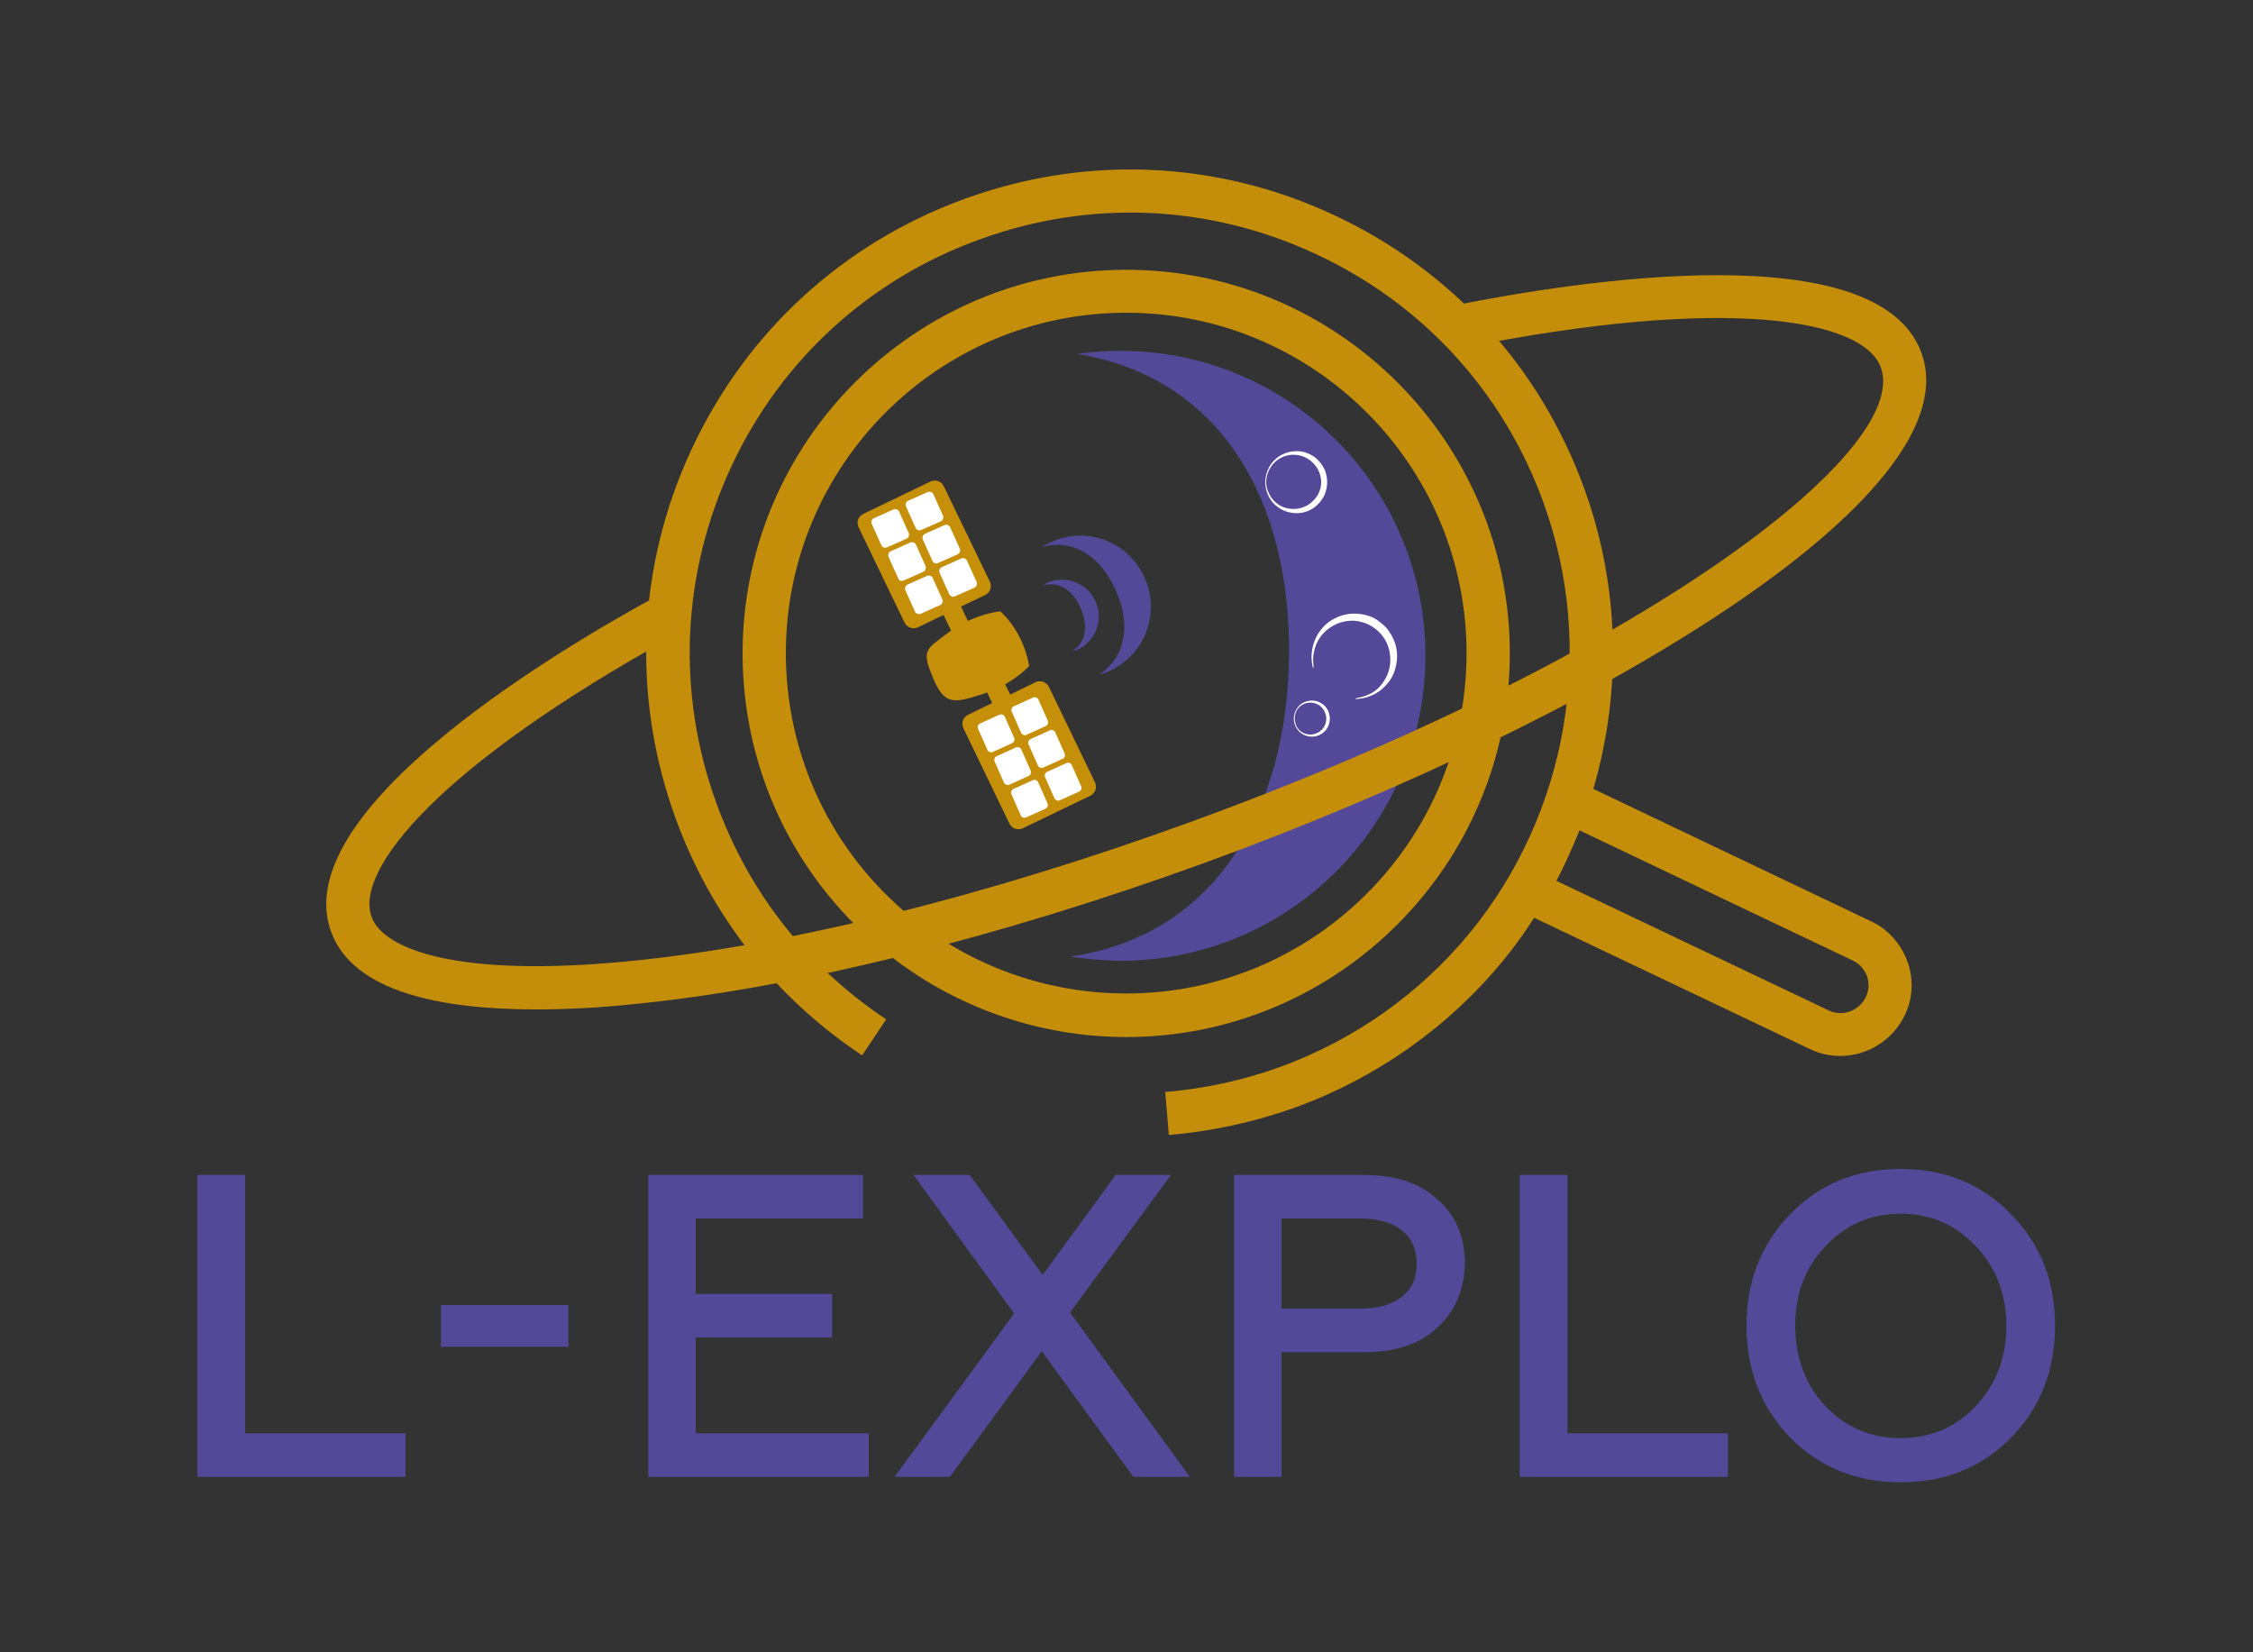 <?xml version="1.0" encoding="utf-8"?>
<!-- Generator: Adobe Illustrator 24.3.0, SVG Export Plug-In . SVG Version: 6.00 Build 0)  -->
<svg version="1.1" xmlns="http://www.w3.org/2000/svg" xmlns:xlink="http://www.w3.org/1999/xlink" x="0px" y="0px"
	 viewBox="0 0 750 550" style="enable-background:new 0 0 750 550;" xml:space="preserve">
<rect x="0" y="0" width="750" height="550" fill="#333333" stroke="none"/>
<style type="text/css">
	.st0{fill:#534998;}
	.st1{fill:#C68F0A;}
	.st2{fill:#C58E0A;}
	.st3{fill:#544897;}
	.st4{fill:#FFFFFF;}
	.st5{fill:none;}
</style>
<g id="G-ARCH">
</g>
<g id="G-TOMO">
</g>
<g id="S-PHOT">
</g>
<g id="S-DISCO">
</g>
<g id="L-HEX">
</g>
<g id="L-EXPLO">
	<g>
		<g>
			<path class="st0" d="M135.1,491.6H65.7V391.1h15.9v86h53.4V491.6z"/>
			<path class="st0" d="M189.2,448.3h-42.4v-13.9h42.4V448.3z"/>
			<path class="st0" d="M289.2,491.6h-73.4V391.1h71.5v14.5h-55.7v25.1H277v14.5h-45.4v31.9h57.6V491.6z"/>
			<path class="st0" d="M316.2,491.6h-18.4l39.8-54.4l-33.5-46.1h18.7l24.3,33.3l24.3-33.3h18.4l-33.6,45.8l39.9,54.7h-18.8
				l-30.5-41.8L316.2,491.6z"/>
			<path class="st0" d="M426.6,491.6h-15.8V391.1h43.2c10.5,0,18.7,2.7,24.6,8.2c6,5.3,9,12.3,9,21c0,8.7-3,15.9-9,21.5
				c-5.8,5.6-14,8.3-24.6,8.3h-27.4V491.6z M426.6,405.6v30h26.1c5.9,0,10.6-1.3,13.9-3.9c3.4-2.6,5-6.3,5-11.1
				c0-4.8-1.7-8.5-5-11.1c-3.3-2.6-8-3.9-14-3.9H426.6z"/>
			<path class="st0" d="M575.3,491.6h-69.4V391.1h15.9v86h53.4V491.6z"/>
			<path class="st0" d="M669.5,478.5c-9.8,10-22,14.9-36.8,14.9c-14.7,0-27-5-36.8-14.9c-9.7-10.1-14.5-22.5-14.5-37.2
				c0-14.7,4.8-27.1,14.5-37.1c9.8-10.1,22-15.1,36.8-15.1c14.7,0,27,5,36.8,15.1c9.8,10,14.6,22.3,14.6,37.1
				C684.1,456.1,679.3,468.5,669.5,478.5z M607.7,468.1c6.8,7.1,15.1,10.6,25,10.6c9.9,0,18.2-3.5,25-10.6
				c6.8-7.3,10.2-16.2,10.2-26.7c0-10.6-3.4-19.5-10.2-26.6c-6.8-7.2-15.1-10.8-25-10.8c-9.9,0-18.2,3.6-25,10.8
				c-6.7,7-10.1,15.8-10.1,26.6C597.7,452.1,601,461,607.7,468.1z"/>
		</g>
		<g>
			<g>
				<g>
					<g>
						<path class="st0" d="M374.2,116.8c-5.3-0.1-10.5,0.3-15.6,1c48.6,8,71.1,49.8,70.5,100.5c-0.6,50.8-24,93.1-72.8,100.1
							c5.1,0.8,10.3,1.3,15.6,1.4c56.1,0.6,102-44.3,102.6-100.4S430.2,117.4,374.2,116.8z"/>
					</g>
					<g>
						<path class="st0" d="M350,180.4c-1.1,0.5-2.2,1.1-3.2,1.7c11-3,19.8,3.6,24.6,14.3s4,21.9-5.6,28.2c1.2-0.3,2.3-0.7,3.4-1.2
							c11.9-5.3,17.2-19.3,11.8-31.1C375.8,180.4,361.9,175,350,180.4z"/>
					</g>
					<g>
						<path class="st0" d="M348.6,194c-0.6,0.3-1.1,0.6-1.6,0.9c5.7-1.6,10.3,1.8,12.7,7.4c2.5,5.6,2.1,11.4-2.9,14.6
							c0.6-0.2,1.2-0.4,1.8-0.6c6.1-2.8,8.9-10,6.1-16.1C361.9,194,354.7,191.3,348.6,194z"/>
					</g>
					<g>
						<path class="st1" d="M286.7,171.5c0.2-0.1,0.4-0.3,0.6-0.4l22.4-10.8c1.7-0.8,3.7-0.1,4.5,1.6l15.3,31.7
							c0.8,1.7,0.1,3.7-1.6,4.5l-8,3.8l2.3,4.8c3.7-1.7,7.4-2.8,10.8-3.2c4.9,4.5,8.4,11.2,9.6,18.2c-2.1,2.2-4.9,4.3-8,6.1l1.7,3.4
							l8.4-4.1c1.7-0.8,3.7-0.1,4.5,1.6l15.3,31.7c0.8,1.7,0.1,3.7-1.6,4.5l-22.4,10.8c-1.7,0.8-3.7,0.1-4.5-1.6l-15.3-31.7
							c-0.8-1.7-0.1-3.7,1.6-4.5l8-3.9l-1.7-3.5c-0.6,0.2-1.1,0.4-1.7,0.6c-9.4,3-12.5,3.7-16.3-5.4s-2.6-9.4,4.5-14.7
							c0.5-0.4,1-0.7,1.5-1.1l-2.5-5.2l-8.5,4.1c-1.7,0.8-3.7,0.1-4.5-1.6l-15.3-31.7c-0.1-0.2-0.2-0.4-0.2-0.7
							C285.2,173.6,285.7,172.3,286.7,171.5z"/>
					</g>
					<g>
						<path class="st4" d="M304.8,175.7l-3.2-7.1c-0.3-0.7,0-1.6,0.7-1.9l6.5-2.9c0.7-0.3,1.6,0,1.9,0.7l3.2,7.1
							c0.3,0.7,0,1.6-0.7,1.9l-6.5,2.9C305.9,176.7,305.1,176.4,304.8,175.7z"/>
					</g>
					<g>
						<path class="st4" d="M310.4,186.7l-3.2-7.1c-0.3-0.7,0-1.6,0.7-1.9l6.5-2.9c0.7-0.3,1.6,0,1.9,0.7l3.2,7.1
							c0.3,0.7,0,1.6-0.7,1.9l-6.5,2.9C311.5,187.8,310.7,187.4,310.4,186.7z"/>
					</g>
					<g>
						<path class="st4" d="M316,197.8l-3.2-7.1c-0.3-0.7,0-1.6,0.7-1.9l6.5-2.9c0.7-0.3,1.6,0,1.9,0.7l3.2,7.1
							c0.3,0.7,0,1.6-0.7,1.9l-6.5,2.9C317.2,198.8,316.3,198.5,316,197.8z"/>
					</g>
					<g>
						<path class="st4" d="M293.4,181.5l-3.2-7.1c-0.3-0.7,0-1.6,0.7-1.9l6.5-2.9c0.7-0.3,1.6,0,1.9,0.7l3.2,7.1
							c0.3,0.7,0,1.6-0.7,1.9l-6.5,2.9C294.5,182.5,293.7,182.2,293.4,181.5z"/>
					</g>
					<g>
						<path class="st4" d="M299,192.5l-3.2-7.1c-0.3-0.7,0-1.6,0.7-1.9l6.5-2.9c0.7-0.3,1.6,0,1.9,0.7l3.2,7.1
							c0.3,0.7,0,1.6-0.7,1.9l-6.5,2.9C300.1,193.6,299.3,193.3,299,192.5z"/>
					</g>
					<g>
						<path class="st4" d="M304.6,203.6l-3.2-7.1c-0.3-0.7,0-1.6,0.7-1.9l6.5-2.9c0.7-0.3,1.6,0,1.9,0.7l3.2,7.1
							c0.3,0.7,0,1.6-0.7,1.9l-6.5,2.9C305.8,204.6,304.9,204.3,304.6,203.6z"/>
					</g>
					<g>
						<path class="st4" d="M339.9,243.9l-3.1-7c-0.3-0.7,0-1.5,0.7-1.8l6.4-2.9c0.7-0.3,1.5,0,1.8,0.7l3.1,7c0.3,0.7,0,1.5-0.7,1.8
							l-6.4,2.9C341.1,244.9,340.2,244.6,339.9,243.9z"/>
					</g>
					<g>
						<path class="st4" d="M345.5,254.8l-3.1-7c-0.3-0.7,0-1.5,0.7-1.8l6.4-2.9c0.7-0.3,1.5,0,1.8,0.7l3.1,7c0.3,0.7,0,1.5-0.7,1.8
							l-6.4,2.9C346.6,255.8,345.8,255.5,345.5,254.8z"/>
					</g>
					<g>
						<path class="st4" d="M351,265.7l-3.1-7c-0.3-0.7,0-1.5,0.7-1.8l6.4-2.9c0.7-0.3,1.5,0,1.8,0.7l3.1,7c0.3,0.7,0,1.5-0.7,1.8
							l-6.4,2.9C352.2,266.7,351.3,266.4,351,265.7z"/>
					</g>
					<g>
						<path class="st4" d="M328.7,249.6l-3.1-7c-0.3-0.7,0-1.5,0.7-1.8l6.4-2.9c0.7-0.3,1.5,0,1.8,0.7l3.1,7c0.3,0.7,0,1.5-0.7,1.8
							l-6.4,2.9C329.8,250.6,329,250.3,328.7,249.6z"/>
					</g>
					<g>
						<path class="st4" d="M334.2,260.5l-3.1-7c-0.3-0.7,0-1.5,0.7-1.8l6.4-2.9c0.7-0.3,1.5,0,1.8,0.7l3.1,7c0.3,0.7,0,1.5-0.7,1.8
							l-6.4,2.9C335.4,261.5,334.5,261.2,334.2,260.5z"/>
					</g>
					<g>
						<path class="st4" d="M339.8,271.4l-3.1-7c-0.3-0.7,0-1.5,0.7-1.8l6.4-2.9c0.7-0.3,1.5,0,1.8,0.7l3.1,7c0.3,0.7,0,1.5-0.7,1.8
							l-6.4,2.9C340.9,272.4,340.1,272.1,339.8,271.4z"/>
					</g>
				</g>
				<g>
					<path class="st4" d="M458.2,206.2c-0.4-0.2-0.9-0.5-1.3-0.7c-0.4-0.2-0.9-0.4-1.4-0.5c-0.5-0.2-0.9-0.3-1.4-0.4
						c-1.9-0.4-3.9-0.5-5.8-0.1c-1.9,0.3-3.7,1.1-5.3,2.1c-1.6,1-2.9,2.4-4,4c-1,1.5-1.7,3.3-2.1,5.1c-0.4,1.8-0.4,3.6-0.1,5.4
						c0.3,1.8,0.6,1.7,0.4-0.1c-0.2-1.7,0-3.5,0.5-5.2c0.5-1.7,1.3-3.2,2.4-4.5c2.2-2.6,5.3-4.2,8.5-4.6c1.6-0.2,3.3-0.1,4.8,0.4
						c1.6,0.4,3,1.1,4.3,2.1c1.3,1,2.4,2.1,3.2,3.5c0.1,0.1,0.1,0.2,0.2,0.3c0.6,1,1,2.1,1.3,3.2c0.1,0.3,0.2,0.7,0.2,1
						c0.6,3.2,0,6.7-1.9,9.5c-0.6,1-1.4,1.9-2.3,2.7c-0.4,0.3-0.8,0.7-1.2,0.9c-0.5,0.4-1.1,0.7-1.7,0.9c-1,0.5-2.1,0.8-3.1,1
						c-1.7,0.3-1.7,0.6,0.1,0.4c0.9-0.1,1.9-0.3,2.8-0.6c0.8-0.3,1.6-0.6,2.4-1c0.1-0.1,0.2-0.1,0.3-0.2c1.5-0.8,2.8-2,3.9-3.3
						c1.2-1.4,2.1-3.1,2.6-5c0.5-1.8,0.7-3.8,0.5-5.7c-0.2-1.7-0.7-3.3-1.5-4.8l0,0c-0.1-0.2-0.2-0.4-0.3-0.6
						c-0.3-0.4-0.5-0.8-0.8-1.2c-0.1-0.2-0.3-0.4-0.4-0.6c-0.2-0.2-0.3-0.4-0.5-0.6c-0.3-0.3-0.7-0.7-1-1l-1.1-0.9L458.2,206.2z"/>
				</g>
				<g>
					<path class="st4" d="M441.8,160.5c0,1.4-0.3,2.8-0.8,4.1c-0.6,1.3-1.4,2.4-2.4,3.4c-1,1-2.2,1.7-3.5,2.2
						c-1.3,0.5-2.7,0.7-4,0.6c-2.7-0.1-5.3-1.3-7.1-3.2c-1.8-1.9-2.8-4.5-2.8-7.1c0-2.6,1-5.2,2.8-7.1c1.8-1.9,4.4-3.1,7.1-3.2
						c1.3-0.1,2.7,0.1,4,0.6c1.3,0.5,2.5,1.2,3.5,2.2c1,1,1.8,2.1,2.4,3.4C441.5,157.7,441.8,159.1,441.8,160.5z M439.8,160.5
						c0-2.3-0.9-4.5-2.5-6.2c-1.6-1.7-3.8-2.8-6.2-2.9c-1.2-0.1-2.4,0.1-3.6,0.5c-1.1,0.4-2.2,1.1-3.1,1.9c-0.9,0.9-1.6,1.9-2.1,3
						c-0.5,1.1-0.8,2.4-0.8,3.6c0,1.3,0.3,2.5,0.8,3.6c0.5,1.1,1.2,2.2,2.1,3c0.9,0.9,2,1.5,3.1,1.9c1.1,0.4,2.4,0.6,3.6,0.5
						c2.4-0.1,4.7-1.2,6.2-2.9C438.9,165,439.8,162.7,439.8,160.5z"/>
				</g>
				<g>
					<path class="st4" d="M442.7,239.2c0,0.8-0.2,1.6-0.5,2.4c-0.3,0.8-0.8,1.4-1.4,2c-1.2,1.1-2.8,1.7-4.4,1.6
						c-1.6-0.1-3.1-0.8-4.1-1.9c-1-1.1-1.6-2.6-1.6-4.1c0-1.5,0.6-3,1.6-4.1c1-1.1,2.5-1.8,4.1-1.9c1.6-0.1,3.2,0.5,4.4,1.6
						c0.6,0.6,1.1,1.2,1.4,2C442.5,237.6,442.7,238.4,442.7,239.2z M441.5,239.2c0-1.3-0.5-2.6-1.4-3.6c-0.9-1-2.2-1.6-3.6-1.7
						c-1.4-0.1-2.8,0.4-3.9,1.4c-0.5,0.5-1,1.1-1.2,1.8c-0.3,0.7-0.4,1.4-0.4,2.1c0,0.7,0.2,1.5,0.4,2.1c0.3,0.7,0.7,1.3,1.2,1.8
						c1.1,1,2.5,1.5,3.9,1.4c1.4-0.1,2.7-0.7,3.6-1.7C441,241.9,441.5,240.6,441.5,239.2z"/>
				</g>
			</g>
			<g>
				<path class="st2" d="M374.9,345.2c-29.4,0-58.1-10.2-80.8-28.8v0c-29.8-24.4-46.9-60.4-46.9-98.9c0-70.4,57.3-127.7,127.7-127.7
					c70.4,0,127.7,57.3,127.7,127.7C502.6,287.9,445.3,345.2,374.9,345.2z M303.2,305.2c20.1,16.5,45.6,25.5,71.7,25.5
					c62.5,0,113.3-50.8,113.3-113.3s-50.8-113.3-113.3-113.3c-62.5,0-113.3,50.8-113.3,113.3C261.6,251.6,276.8,283.6,303.2,305.2
					L303.2,305.2z"/>
			</g>
			<g>
				<path class="st2" d="M634.9,319.9c-2.2-5.9-6.5-10.7-12.2-13.3l-92.3-44c9.5-32.5,8.8-67.6-3.1-100.2
					c-14.7-40.4-44.2-72.6-83.2-90.8c-38.9-18.2-82.6-20.1-123-5.4c-40.4,14.7-72.6,44.2-90.8,83.2c-18.2,38.9-20.1,82.6-5.4,123
					c11.8,32.5,33.3,59.8,62.1,78.9l8-12c-26.2-17.4-45.7-42.2-56.5-71.9c-13.4-36.8-11.6-76.5,4.9-112
					c16.5-35.5,45.9-62.4,82.7-75.7c36.8-13.4,76.5-11.7,112,4.9c35.5,16.5,62.4,45.9,75.7,82.7c17.6,48.4,8.2,103.3-24.5,143.2
					c-16.6,20.2-38.4,35.6-63,44.6c-12.4,4.5-25.3,7.3-38.4,8.4l1.2,14.3c14.3-1.2,28.5-4.3,42.2-9.2c27.1-9.9,51-26.8,69.2-49
					c3.7-4.5,7.1-9.2,10.2-14.1l92,43.8c3.2,1.5,6.6,2.2,9.9,2.2c8.9,0,17.4-5.1,21.5-13.6C636.8,332.3,637.1,325.8,634.9,319.9z
					 M621.1,331.9c-2.2,4.6-7.7,6.6-12.2,4.5l-90.8-43.2c2.9-5.5,5.4-11.1,7.7-16.8l90.9,43.3c2.2,1,3.9,2.9,4.8,5.2
					C622.3,327.2,622.2,329.7,621.1,331.9z"/>
			</g>
			<g>
				<path class="st2" d="M178.3,336c-31.2,0-60.8-5.7-68.1-25.9c-14.2-39.1,70.2-90.7,107.2-111l6.9,12.6
					c-77.5,42.7-106.4,77.7-100.6,93.5c3.9,10.8,28.4,20.3,85.2,14.8c52.7-5.1,119.4-21.6,187.7-46.5
					c148.1-53.9,239.8-122.9,229.5-151.2c-5.8-16-51.3-24.2-139.8-6.4l-2.8-14.1c42.1-8.5,141.7-23.9,156.1,15.6
					C657,165,529.9,240.3,401.6,287c-69.5,25.3-137.4,42.1-191.3,47.3C200,335.4,189.1,336,178.3,336z"/>
			</g>
		</g>
	</g>
</g>
</svg>
